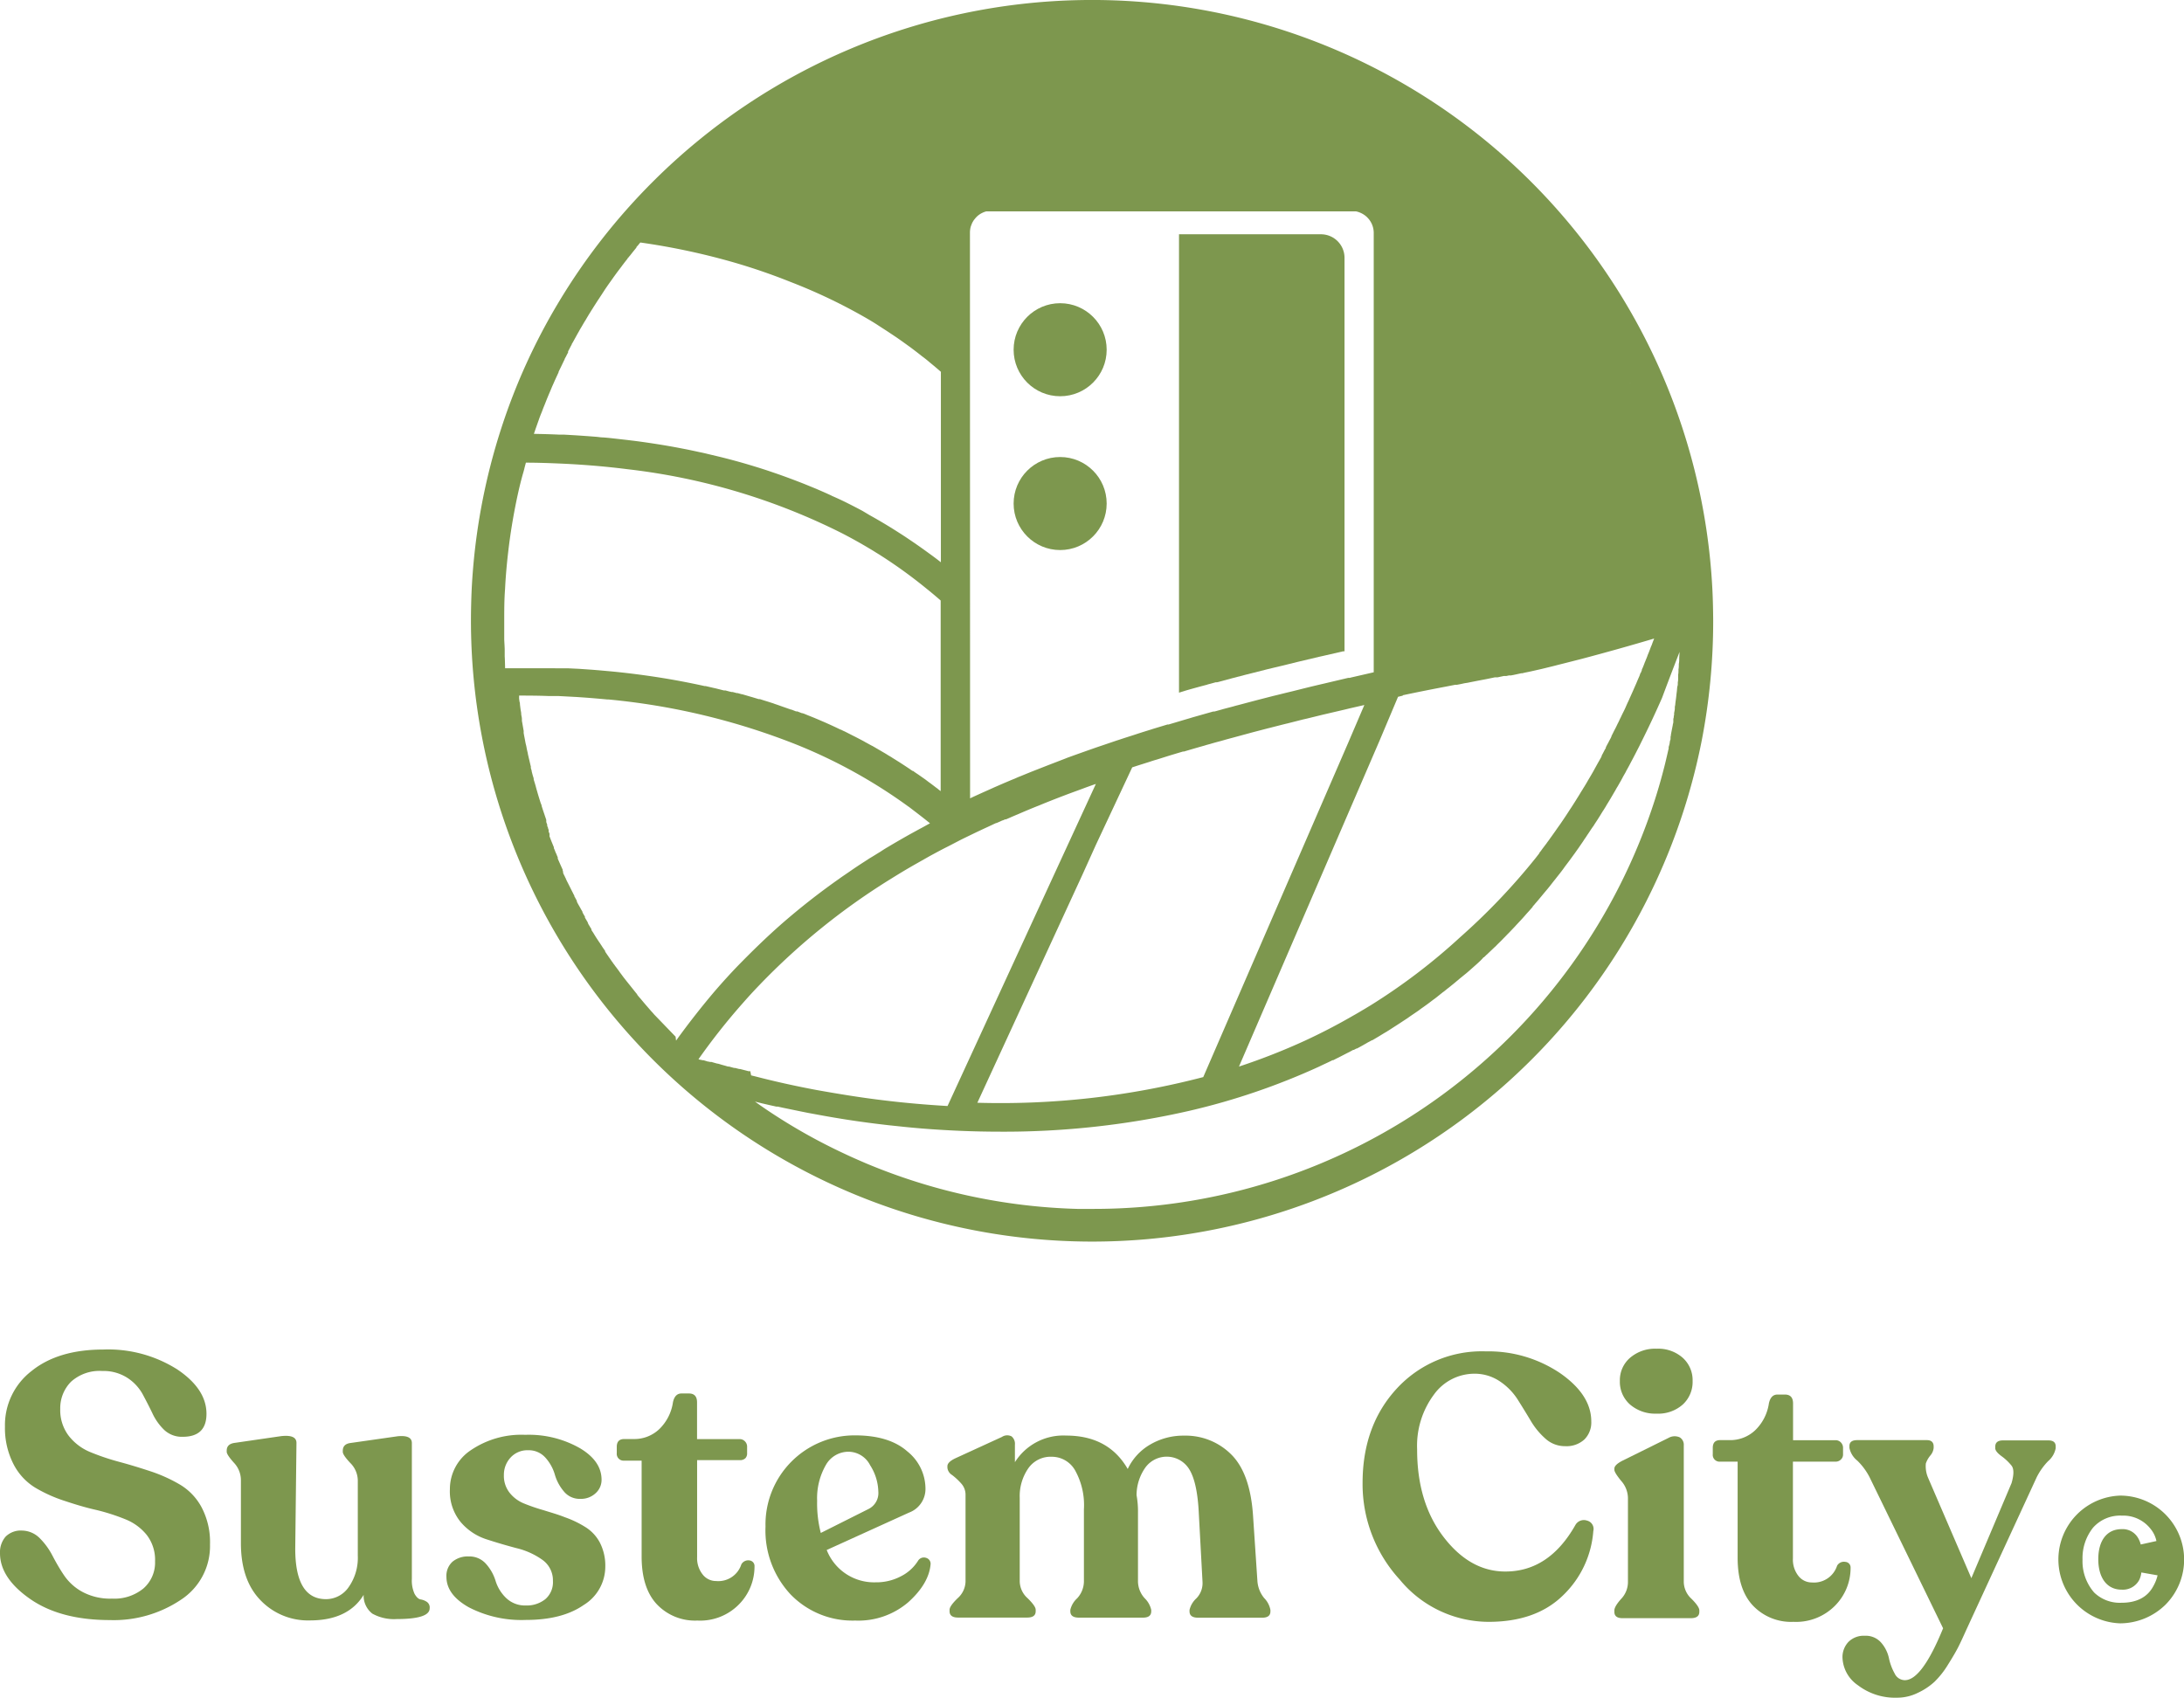 <svg xmlns="http://www.w3.org/2000/svg" viewBox="0 0 321.56 250"><defs><style>.cls-1{fill:none;}.cls-2{fill:#7d974e;}</style></defs><g id="Camada_2" data-name="Camada 2"><g id="Camada_2-2" data-name="Camada 2"><path class="cls-1" d="M144.57,116.9l1.5-.67.26-.12,1.38-.6c.55-.23,1.09-.47,1.65-.69l.54-.24.43-.17,1.37-.56.76-.3,1.66-.65.67-.26,2-.77.35-.14c1.4-.51,2.82-1,4.24-1.51l.86-.29,2.18-.74.32-.1c.82-.28,1.64-.55,2.46-.8s1.5-.48,2.24-.71l.24-.08,2.18-.66.17,0,2.55-.76.52-.15.49-.15,3-.85.18,0,.34-.09.79-.22.2-.06,1.49-.39c.22-.07.46-.13.7-.19l2-.53.95-.25,2.14-.55.87-.21,1-.25,1-.24,1.64-.41h0c1-.26,2.06-.51,3.09-.74l.63-.15,2.88-.68.19,0a1.14,1.14,0,0,0,.25-.06l3.31-.76V34.25a3.21,3.21,0,0,0-.87-2.2l-.19-.19a3.38,3.38,0,0,0-1.53-.78h0l-.23,0-.07,0H145.72l-.25,0-.09,0-.18,0a3.31,3.31,0,0,0-1.21.62,3.42,3.42,0,0,0-.42.43l-.17.21a4,4,0,0,0-.28.48c-.07.17-.14.35-.2.53a3.41,3.41,0,0,0-.11.85v83.46l.55-.26Zm29-82.4h20.86a3.47,3.47,0,0,1,3.5,3.44V95.82l-.2,0-2.91.67-.63.14-3.12.74h0l-1.66.41-1,.24-1,.24-.87.21-2.17.55-1,.25-2,.52-.7.19-1.51.4-.19,0-.8.22-.35.09-.17.06q-1.53.41-3.06.84l-.51.14-.52.16Zm-17.5,10.15a6.85,6.85,0,1,1-6.85,6.85A6.85,6.85,0,0,1,156.09,44.65Zm0,22.65a6.85,6.85,0,1,1-6.85,6.85A6.85,6.85,0,0,1,156.09,67.3Z"/><path class="cls-1" d="M79.76,97.53l.8,0,1,0H82l.3,0,1,0,1.68.08,1.87.13,1,.08,2,.18c3.14.31,6.52.76,10.05,1.42,1.17.22,2.36.46,3.57.73l.15,0,1.2.28.28.06,1.19.3.14,0,.09,0,.59.16.32.07.15,0,.6.16h0a.5.5,0,0,0,.13,0l.61.17.06,0,.25.07.91.27.36.1.92.28.13,0,.05,0h0l.62.2h0l.68.21,0,0,.46.15c.15,0,.3.1.46.16l.39.13.39.14,1.57.55a.11.11,0,0,0,.07,0h0l.69.27.06,0,.05,0h0l.07,0h0l.7.27.09,0s0,0,0,0l.23.08.53.22.23.09.77.31a0,0,0,0,0,0,0h0l.21.09.17.07,1.14.49.76.34.76.35.77.37.05,0,.16.08.22.11c.15.06.3.14.44.21l1,.51c.37.18.74.38,1.11.57l0,0,.21.11.28.15.2.12a.05.05,0,0,1,0,0c.24.12.47.24.7.38s.23.13.35.18l.79.46a1.19,1.19,0,0,0,.15.09l.16.09.75.44.2.12.25.16.48.28.08.06.66.41.17.11c.22.13.44.28.66.42l.43.28.68.45a1.88,1.88,0,0,0,.23.16l.19.13,0,0,.07,0a.61.61,0,0,1,.14.1l.27.19.39.26v0l.74.52s0,0,0,0l.3.21.47.36.32.23.16.12,0,0,.64.49a2.51,2.51,0,0,1,.32.25l.33.25V88.38c-.64-.56-1.28-1.1-1.93-1.62a71.66,71.66,0,0,0-6.88-5l-.12-.08-.7-.43-.22-.14c-1.54-.94-3.08-1.81-4.65-2.62A94.2,94.2,0,0,0,92.32,69.1c-3.65-.46-7-.71-10-.84-1.79-.08-3.45-.12-5-.13h0l-.18.67c-.05.23-.11.45-.17.67-.35,1.35-.66,2.7-1,4.06-.53,2.56-1,5.15-1.26,7.78-.21,1.8-.37,3.62-.46,5.45-.09,1.56-.12,3.12-.12,4.69V92.8l0,1.28v0c0,.5,0,1,.07,1.5s0,.7,0,1,0,.56,0,.84h.43C76.26,97.49,77.92,97.49,79.76,97.53Z"/><path class="cls-1" d="M83,64l1.17,0c1.19.07,2.42.16,3.7.26.33,0,.66.07,1,.09l.78.07.89.1,1.77.2.73.09c1,.12,2,.27,3.1.43,1.38.21,2.79.45,4.22.73.85.16,1.7.34,2.56.53.4.08.81.17,1.21.27l1.64.39q3.63.89,7.35,2.11l1.17.4c1.38.48,2.77,1,4.16,1.55l1.71.7.3.13c.6.26,1.22.53,1.82.81a.91.91,0,0,1,.17.09c.65.3,1.31.6,2,.92l0,0h0c.84.42,1.68.85,2.52,1.3l1.11.61c1.39.77,2.75,1.58,4.11,2.45.47.3.94.6,1.4.91,1,.67,2,1.36,3,2.09.65.49,1.31,1,2,1.5V54.73c-.55-.48-1.11-.95-1.66-1.4-.37-.32-.75-.62-1.13-.9-.56-.45-1.13-.88-1.7-1.31l-1.14-.82c-.38-.27-.76-.54-1.15-.8l-1.16-.77L129.43,48c-.54-.34-1.07-.66-1.61-1a80.05,80.05,0,0,0-11.22-5.49,89.09,89.09,0,0,0-8.79-3,101.07,101.07,0,0,0-13.33-2.81h0c-.09.11-.19.22-.28.34l-.3.34a.12.12,0,0,1,0,.07l-.51.63a1.71,1.71,0,0,0-.11.14l-.12.15-.22.28a2.11,2.11,0,0,0-.19.23c0,.07-.11.13-.16.21l-.31.39-.24.31a1.24,1.24,0,0,1-.14.18l-.13.18-.14.19c-.29.38-.58.76-.86,1.15l-.19.26c-.29.42-.59.83-.88,1.24l-.39.57-.65,1c-.14.21-.27.42-.42.63l-.18.28-.39.61c-.07.11-.13.22-.2.32s-.2.3-.29.46c-.28.44-.55.9-.82,1.36a.67.67,0,0,0-.09.14c-.15.24-.28.48-.43.73s-.19.34-.3.51-.19.34-.29.51l-.71,1.29c0,.09-.09.17-.14.26a.91.91,0,0,1-.07.14.54.54,0,0,1-.07.13l-.27.53a.83.83,0,0,0-.07.13l-.08.15,0,.08a.3.3,0,0,1,0,.08c-.09.17-.19.35-.27.52a2.39,2.39,0,0,1-.12.22c0,.07-.07.14-.1.22l-.48,1-.13.27c-.1.21-.21.42-.3.63h0s0,0,0,.06l-.46,1c-.13.28-.25.57-.38.85l-.12.27c-.12.29-.25.58-.36.86s-.21.5-.32.76c-.17.41-.34.83-.5,1.25s-.26.67-.39,1-.26.67-.38,1l-.39,1.1c-.11.31-.21.62-.32.94,1.14,0,2.36,0,3.65.11Z"/><path class="cls-1" d="M240,56.35h0c.06.12.12.25.17.37Z"/><path class="cls-1" d="M200.87,103.74l-2.14.49-.74.18-3.3.77-2.24.55-.62.14-2.24.57c-.72.17-1.44.36-2.16.54l-.38.1-.41.1-1.57.41-.58.15-.29.08-2.84.77-.27.07-.25.07q-.65.17-1.29.36c-.47.12-.93.25-1.4.39l-.45.12-.39.12c-1,.28-2,.57-3,.87h0l-.15,0-1.54.46-.62.19-1.68.53c-.36.1-.71.21-1.06.33l-1.68.53-.89.29-5.29,11.48-2,4.43-15.45,33.54a118,118,0,0,0,33.26-3.78l21.37-49.54.17-.4Z"/><path class="cls-1" d="M108.62,141.63c2-2.11,4.12-4.12,6.32-6.06a103.21,103.21,0,0,1,8.53-6.7c.52-.38,1-.74,1.59-1.1s1.39-1,2.11-1.41l.8-.52c.55-.34,1.09-.69,1.64-1,.35-.21.69-.43,1-.63,1-.63,2.11-1.24,3.19-1.85l1.53-.84c.51-.28,1-.57,1.55-.84-1-.84-2-1.64-3.09-2.41l-.11-.07a76.47,76.47,0,0,0-16.41-9.09,100.57,100.57,0,0,0-27.76-6.67l-.19,0c-1.13-.11-2.22-.2-3.29-.28L84.91,102l-2.64-.14h-.35l-1.06,0c-1.78-.06-3.41-.07-4.87-.07H74.76c0,.15,0,.3,0,.45l.06.45c0,.18,0,.36.08.54s0,.46.09.68,0,.38.08.57a.25.25,0,0,1,0,.08c0,.22.07.44.1.66a1.93,1.93,0,0,1,0,.27c.09.5.17,1,.26,1.48a1.72,1.72,0,0,1,0,.24s0,0,0,.07c0,.25.09.51.14.76s.11.59.17.88.07.32.11.48.11.56.18.83a3.58,3.58,0,0,0,.09.45c0,.18.08.37.13.56s.15.67.24,1a1.33,1.33,0,0,0,0,.19c0,.19.09.37.13.55l.15.57c0,.18.1.37.14.55a.21.21,0,0,1,0,.06q.15.54.3,1c.06.23.12.46.19.68.16.58.34,1.15.52,1.72,0,.16.11.33.16.5l.23.71c.06.16.11.33.17.49l.07.22.11.32.1.3s0,0,0,.08a1,1,0,0,0,0,.14l0,.1a.58.58,0,0,1,.05.14l.09.23s0,0,0,0,0,0,0,.05a.14.14,0,0,0,0,.06l0,.1c0,.11.08.21.12.32a.92.92,0,0,0,.09.23.93.93,0,0,1,0,.13,0,0,0,0,0,0,0,0,0,0,0,0,0,0,.41.41,0,0,0,0,.08.19.19,0,0,1,0,.07c0,.11.08.23.13.33s0,.09,0,.13l0,.1s0,.09,0,.14a2.92,2.92,0,0,1,.13.34c.07.16.13.33.2.5s.2.5.31.75a.12.12,0,0,0,0,.07l0,.07.15.34a3.07,3.07,0,0,0,.17.42c0,.07.06.14.09.22l.16.37a.06.06,0,0,0,0,0l0,.11,0,.08c.24.55.48,1.09.73,1.64a.24.24,0,0,1,0,.07s0,0,0,0l0,0,0,.07a.27.27,0,0,0,.06.12.5.5,0,0,0,0,.13s0,.05,0,.08a.52.52,0,0,0,.06.13l.06.14.1.19.1.22s0,0,0,0h0c0,.05.06.11.08.17l.08.18c.09.2.2.39.29.58l.59,1.17a.83.83,0,0,0,.07.13,2.78,2.78,0,0,0,.22.42l0,.09a.08.08,0,0,1,0,0,.64.64,0,0,0,.08.14l.09.17a1.62,1.62,0,0,0,.1.18,1,1,0,0,0,.1.18l0,.07,0,.05.07.15c.16.31.34.6.5.9a2.1,2.1,0,0,0,.14.24l.07.12a.39.39,0,0,0,.06.11l0,.1.11.19c.08.13.15.28.24.4l0,.09,0,.05a.6.6,0,0,0,.06.11s0,0,0,0,.18.3.26.45a1.1,1.1,0,0,1,.09.14l0,0,0,.05.06.09,0,.07.12.2a3.37,3.37,0,0,1,.19.32,1.22,1.22,0,0,1,.12.19l.06.1,0,.08h0s0,0,0,0l0,0s0,0,0,.05a1,1,0,0,1,.11.17l.06.08,0,0a.24.24,0,0,0,.06.09l.23.38.18.29c.11.18.23.35.34.52l.15.23a.05.05,0,0,1,0,0s.06.08.09.13l.26.39c.17.28.36.54.54.8l0,.1,0,0,.06.09c.13.18.25.38.39.56l.06.1.24.34.24.35h0s0,0,0,0l.08.1.16.24.07.08.22.31.08.1.46.62c.08.12.17.25.26.36l.36.49.47.6.09.11,1.27,1.59.2.24,0,.05.1.13c.12.15.25.3.38.44l.51.61.29.34.13.15.13.15c.22.25.43.48.64.73s.2.23.3.34l.06.07.12.12,3,3.11,0,0q2.72-3.81,5.74-7.33C106.33,144.08,107.45,142.84,108.62,141.63Z"/><path class="cls-1" d="M192.1,153.26q3.65-1.69,7.1-3.69c.47-.26.93-.53,1.39-.81l.29-.17.94-.57A88.39,88.39,0,0,0,215,138a94.43,94.43,0,0,0,10.83-11.77.71.71,0,0,1,.07-.09l.48-.62,0-.05a.76.76,0,0,1,.08-.11,1.56,1.56,0,0,0,.16-.2l.2-.28.6-.79c.11-.17.23-.32.35-.48s.21-.31.32-.45l.67-.94.28-.41a2.07,2.07,0,0,0,.17-.24c.16-.21.31-.43.45-.64,0,0,0,0,0,0q.63-.92,1.23-1.86l.28-.42c.26-.41.53-.82.78-1.24l0,0h0l.14-.22.27-.44c.13-.22.27-.44.41-.66a2.53,2.53,0,0,1,.13-.22l.14-.22.21-.35c.09-.15.18-.3.26-.45L234,114c.15-.26.3-.51.44-.77,0,0,0,0,0,0,.19-.32.37-.64.55-1l.51-.9.05-.11h0a.54.54,0,0,1,.05-.11.43.43,0,0,0,0-.07l.14-.25.3-.58a2.12,2.12,0,0,0,.12-.2,0,0,0,0,1,0,0l0,0a.37.37,0,0,0,.05-.11.26.26,0,0,0,0-.09,2.48,2.48,0,0,0,.17-.32l.11-.2s0,0,0,0l.06-.1c.11-.23.23-.45.35-.67s.08-.18.13-.27l0-.06.12-.24c.13-.25.26-.49.38-.75s.27-.53.39-.79.27-.53.39-.81a2.1,2.1,0,0,0,.15-.3l.11-.23c.17-.35.34-.72.52-1.07s.26-.6.4-.89l.1-.21.12-.28.45-1,.27-.62c.08-.17.15-.34.23-.52l.06-.14c.14-.34.28-.66.43-1,.07-.16.13-.33.2-.49s.05-.11.07-.17.05-.13.08-.19l0-.07c0-.09.07-.18.12-.27.12-.28.23-.57.34-.87h0c0-.06.05-.12.08-.19.09-.23.18-.46.27-.67s.13-.34.2-.51.11-.29.17-.43l.16-.44a3.25,3.25,0,0,0,.18-.43c.09-.26.2-.53.3-.79-3.36,1-6.91,2-10.69,3l-2.71.69h0v0h0l-.8.2-.34.09-.44.11-1.59.39-1.55.35h0c-.32.08-.64.14-1,.21l-.29.07-.14,0c-.18,0-.37.07-.55.12l-.09,0-.51.11-.38.07h0l-.14,0-.14,0h0l-.43.09-.15,0-.21,0-.66.14-.23.05-.2,0-.12,0h-.08l-.91.19-.39.08-1.21.23-1.22.24-.28.06c-.23,0-.46.09-.69.12s-.59.12-.89.18l-.26,0-1.38.27c-2.06.39-4.18.81-6.34,1.27v.06l-.7.17-2.8,6.48-20.7,48A93.71,93.71,0,0,0,192.1,153.26Z"/><path class="cls-1" d="M111.16,157.9c2.61.66,5.64,1.35,9,2,3.13.59,6.55,1.13,10.21,1.56,2.81.34,5.85.61,9.09.8l15.36-33.37,6.48-14.06c-.67.23-1.34.47-2,.72l-1.45.53-.7.26-1.13.43c-1,.4-2.05.81-3.08,1.23l-.31.12c-.95.38-1.9.78-2.84,1.19l-.2.08-.56.24-.23.1-.41.18-.19.08-.14.06-.06,0-.06,0-.35.15-.05,0-.32.15-.32.14-.23.1-.06,0-.14.06-.1.05-.16.07h0l-.14.07h0l-.71.33-.48.22-1.15.54-1.94.94v0h0c-.83.41-1.66.83-2.47,1.27s-1.62.85-2.42,1.28l-2.1,1.19c-1.22.69-2.4,1.4-3.57,2.13a98.94,98.94,0,0,0-19.49,15.73c-.86.89-1.7,1.81-2.51,2.74l-.1.11a94.63,94.63,0,0,0-6.34,8.05l.24.08.11,0,.18.06h.07l.12,0a1.52,1.52,0,0,0,.2.06h0l.48.15.11,0,.16.05s.05,0,.06,0l.12,0,0,0h.06l.23.07.64.18.1,0a1.17,1.17,0,0,0,.2.06l.32.1.58.16.37.11.07,0,.08,0,.73.2.15,0,.31.08.31.08.07,0,.06,0,.42.11.43.11.38.1.06,0,.21,0h0l.05,0,.41.1Z"/><path class="cls-1" d="M241.54,109.09l-.2.41c-.43.84-.85,1.67-1.29,2.48-.21.42-.44.83-.67,1.24-.06.14-.14.27-.21.4s-.22.38-.32.57l-.11.21h0v0c-.15.28-.31.55-.47.83l-.14.25c-.13.2-.25.41-.36.62l-.12.2-.62,1.06a1.19,1.19,0,0,0-.09.15l-.27.44c-.09.15-.19.3-.27.46l-.4.64-.1.14a1,1,0,0,1-.1.17l-.3.49-.39.62c-.16.24-.32.48-.47.72a2.75,2.75,0,0,1-.19.28v0c-.23.33-.45.67-.67,1,0,.09-.11.16-.17.25s-.28.42-.42.62l-.08.13c-.23.33-.46.65-.68,1l-.17.24c-.08.11-.15.22-.23.32l-.23.33-.09.12-.67.92s0,0,0,0l-.71.94c-.46.62-.94,1.24-1.42,1.86-.24.29-.48.61-.72.91l-.36.45-.38.45-.21.25-.38.46-.06.07c-.29.36-.59.71-.89,1.05l-.06.08-.11.12-.14.16s0,0,0,.05l-.36.41c-.18.21-.36.4-.54.6l0,0-.28.32-.08.09c-.2.23-.4.45-.61.67l-.58.62-.17.19,0,0-.62.65-.17.18-.16.16-.16.16-.41.43c-.08.07-.16.16-.23.23l0,0c-.2.21-.4.41-.61.61l-.15.15q-.2.18-.39.39c-.1.08-.18.17-.27.25h0l-.82.78-.09.09a1.22,1.22,0,0,0-.17.15l-.3.29-.06,0c-.34.33-.7.65-1,1-.5.44-1,.89-1.5,1.32-.32.28-.64.55-1,.81-.14.13-.3.26-.45.38l-.12.1-.14.12-.33.27-.57.46-.2.15-.49.4-.21.15-1,.8c-.14.1-.27.21-.41.3l-.55.42-.42.31c-.27.19-.52.38-.79.56l-.4.3-.41.28-.81.55-.42.3-.43.28-.82.54-.42.27-.59.38s0,0,0,0l-.4.26-.16.1h0a1.2,1.2,0,0,0-.17.11c-.4.23-.79.47-1.18.71l-.86.51-.12.07-.06,0c-.18.1-.35.2-.54.29h0l-.18.1-.11.07-.29.16-.24.14-.4.22c-.15.08-.3.17-.45.24l-.07,0-.4.21-.09,0-.55.3-.34.17-1.28.66-.29.14-.47.24-.11,0h0l-.25.13-.42.2-.19.09-.54.25-.46.22-.14.07a100,100,0,0,1-19,6.48A122.52,122.52,0,0,1,147,166.73c-4.09,0-8-.18-11.58-.47-1.08-.09-2.14-.19-3.17-.3l-1.71-.18-.77-.09-1-.12c-3.18-.4-6.16-.87-8.93-1.39l-1.14-.21-1-.2-2.81-.58-.45-.1-.22-.05-.22,0-.27-.06a2.61,2.61,0,0,0-.27-.06l-.53-.12-1-.23-1.08-.27c1.27.92,2.57,1.78,3.9,2.62a83.71,83.71,0,0,0,9.35,5.09c1,.48,2,.94,3.07,1.37a86.36,86.36,0,0,0,31.13,6.72c.82,0,1.66,0,2.49,0a86.73,86.73,0,0,0,82.59-60.36c.51-1.59,1-3.19,1.37-4.8q.19-.75.36-1.5c.09-.38.17-.75.26-1.12a.93.93,0,0,0,0-.22c.07-.25.12-.52.17-.78a1.6,1.6,0,0,0,.05-.21c0-.1,0-.2.06-.3a1.84,1.84,0,0,0,0-.25c0-.08,0-.17.05-.25.09-.51.19-1,.29-1.51v-.09c0-.13.05-.25.07-.39a.51.51,0,0,0,0-.17,1.7,1.7,0,0,0,0-.22h0c0-.15,0-.28.07-.42v0c0-.1,0-.21.05-.31a.36.36,0,0,1,0-.11c0-.22.07-.44.1-.67a1.46,1.46,0,0,0,0-.22c0-.15,0-.3.07-.44,0-.29.07-.58.11-.86s.08-.63.11-.94.07-.56.1-.84,0-.27.05-.41a.31.31,0,0,1,0-.09.22.22,0,0,0,0-.08c0-.17,0-.34.05-.5s0-.18,0-.27a1.64,1.64,0,0,0,0-.23.5.5,0,0,0,0-.12c0-.2,0-.41.05-.61,0,0,0-.11,0-.17,0-.24,0-.48.05-.72v-.07c0-.28,0-.57.06-.85s0-.6,0-.9q-1.26,3.28-2.64,6.45Q243.17,105.86,241.54,109.09Z"/><path class="cls-1" d="M315,232.65a2.73,2.73,0,0,1-2.59,1.41c-2.12,0-3.43-1.71-3.43-4.48s1.28-4.43,3.44-4.43a2.61,2.61,0,0,1,2.43,1.32,3.51,3.51,0,0,1,.38.94l2.31-.51a4.09,4.09,0,0,0-.82-1.74,5.11,5.11,0,0,0-4.26-2,5.32,5.32,0,0,0-4.24,1.76,7.16,7.16,0,0,0-1.56,4.69,7,7,0,0,0,1.71,4.87,5.42,5.42,0,0,0,4,1.51c2.22,0,3.81-.8,4.67-2.37a6,6,0,0,0,.63-1.7l-2.39-.42A3.3,3.3,0,0,1,315,232.65Z"/><path class="cls-1" d="M129.32,219.63a7.5,7.5,0,0,0-1.2-3.86,3.61,3.61,0,0,0-3.16-2,3.82,3.82,0,0,0-3.39,2,9.79,9.79,0,0,0-1.26,5.22,17.38,17.38,0,0,0,.54,4.69l7.05-3.54A2.62,2.62,0,0,0,129.32,219.63Z"/><path class="cls-2" d="M312.17,220.24a9.41,9.41,0,0,0,0,18.81,9.59,9.59,0,0,0,6.66-2.74,9.42,9.42,0,0,0-6.64-16.07ZM317,233.65c-.86,1.57-2.45,2.38-4.67,2.37a5.42,5.42,0,0,1-4-1.51,7,7,0,0,1-1.71-4.87,7.16,7.16,0,0,1,1.56-4.69,5.32,5.32,0,0,1,4.24-1.76,5.11,5.11,0,0,1,4.26,2,4.09,4.09,0,0,1,.82,1.74l-2.31.51a3.51,3.51,0,0,0-.38-.94,2.61,2.61,0,0,0-2.43-1.32c-2.16,0-3.44,1.65-3.44,4.43s1.31,4.48,3.43,4.48a2.73,2.73,0,0,0,2.59-1.41,3.3,3.3,0,0,0,.32-1.12l2.39.42A6,6,0,0,1,317,233.65Z"/><path class="cls-2" d="M26.53,218.64a22.37,22.37,0,0,0-4.28-1.95c-1.57-.52-3.13-1-4.7-1.42a34.71,34.71,0,0,1-4.29-1.45,7.75,7.75,0,0,1-3.16-2.41,6.24,6.24,0,0,1-1.23-3.94,5.52,5.52,0,0,1,1.59-4,6.25,6.25,0,0,1,4.59-1.58,6.49,6.49,0,0,1,3.69,1A6.78,6.78,0,0,1,21,205.3c.51.95,1,1.9,1.45,2.84a8.19,8.19,0,0,0,1.74,2.44,3.79,3.79,0,0,0,2.71,1c2.33,0,3.5-1.12,3.5-3.38,0-2.41-1.39-4.58-4.28-6.53a19,19,0,0,0-10.9-2.94q-6.66,0-10.57,3.16a10.05,10.05,0,0,0-3.92,8.19A11.6,11.6,0,0,0,2,215.63a8.71,8.71,0,0,0,3.2,3.45A21.16,21.16,0,0,0,9.46,221c1.56.52,3.13,1,4.7,1.35a29.9,29.9,0,0,1,4.28,1.37,7.7,7.7,0,0,1,3.17,2.32,6,6,0,0,1,1.22,3.88,5.06,5.06,0,0,1-1.72,4,6.74,6.74,0,0,1-4.62,1.49,8.64,8.64,0,0,1-4.37-1,7.71,7.71,0,0,1-2.73-2.49C8.77,231,8.2,230,7.68,229a10.36,10.36,0,0,0-1.86-2.52,3.75,3.75,0,0,0-2.54-1.09,3.17,3.17,0,0,0-2.46.9A3.5,3.5,0,0,0,0,228.72q0,3.66,4.45,6.75t11.71,3.1a17.77,17.77,0,0,0,10.49-3,9.43,9.43,0,0,0,4.27-8.13A11,11,0,0,0,29.7,222,8.61,8.61,0,0,0,26.53,218.64Z"/><path class="cls-2" d="M62.85,235.89a2.32,2.32,0,0,0-.91-.36c-.32-.05-.62-.33-.9-.82a4.73,4.73,0,0,1-.4-2.21l0-20c0-.8-.69-1.13-2.08-1l-7,1c-.73.11-1.09.49-1.09,1.14v.17c0,.29.36.83,1.09,1.61A3.7,3.7,0,0,1,52.68,218l0,11.09a7.49,7.49,0,0,1-1.34,4.62A4.05,4.05,0,0,1,48,235.49q-4.53,0-4.53-7.44l.18-15.57c0-.83-.74-1.16-2.24-1l-6.88,1c-.77.11-1.15.49-1.15,1.14v.17c0,.29.36.83,1.06,1.61A3.74,3.74,0,0,1,35.47,218v9.24c0,3.6.95,6.4,2.86,8.38a9.67,9.67,0,0,0,7.29,3q5.63,0,7.92-3.76a3.33,3.33,0,0,0,1.28,2.76,6.54,6.54,0,0,0,3.58.8q4.86,0,4.86-1.58A1,1,0,0,0,62.85,235.89Z"/><path class="cls-2" d="M86.1,224.82a14.88,14.88,0,0,0-2.92-1.39C82.11,223,81,222.7,80,222.38a27.12,27.12,0,0,1-2.9-1A5.16,5.16,0,0,1,75,219.78a4,4,0,0,1-.81-2.56,3.72,3.72,0,0,1,1-2.6,3.35,3.35,0,0,1,2.57-1.06,3.28,3.28,0,0,1,2.57,1.12,6.38,6.38,0,0,1,1.36,2.46,6.67,6.67,0,0,0,1.31,2.46,3,3,0,0,0,2.46,1.12,3.14,3.14,0,0,0,2.21-.81,2.63,2.63,0,0,0,.9-2c0-1.79-1-3.33-3.13-4.62a15.19,15.19,0,0,0-8.11-2,13.21,13.21,0,0,0-8,2.26,6.87,6.87,0,0,0-3.09,5.76,7.12,7.12,0,0,0,1.55,4.78,8.32,8.32,0,0,0,3.79,2.57c1.5.49,3,.93,4.48,1.32a11,11,0,0,1,3.8,1.72,3.7,3.7,0,0,1,1.55,3.12,3.28,3.28,0,0,1-1.12,2.67,4.36,4.36,0,0,1-2.87.93,4,4,0,0,1-2.92-1.12,5.87,5.87,0,0,1-1.53-2.49,6.69,6.69,0,0,0-1.39-2.49,3.24,3.24,0,0,0-2.57-1.12,3.53,3.53,0,0,0-2.37.76,2.79,2.79,0,0,0-.91,2.24q0,2.63,3.28,4.48a16.86,16.86,0,0,0,8.41,1.87q5.36,0,8.52-2.2a6.63,6.63,0,0,0,3.18-5.6,7.43,7.43,0,0,0-.82-3.63A6,6,0,0,0,86.1,224.82Z"/><path class="cls-2" d="M110.38,229.79a1.16,1.16,0,0,0-1.23.58,3.56,3.56,0,0,1-3.72,2.45,2.48,2.48,0,0,1-2-1,3.84,3.84,0,0,1-.79-2.54l0-14.26H109a1.07,1.07,0,0,0,.76-.3A1,1,0,0,0,110,214v-.93a1.1,1.1,0,0,0-.32-.82,1.06,1.06,0,0,0-.77-.33h-6.28l0-5.41c0-.87-.4-1.31-1.2-1.31h-1.09c-.66,0-1.08.44-1.26,1.31a6.87,6.87,0,0,1-2,3.93,5.33,5.33,0,0,1-3.8,1.47H91.91c-.73,0-1.1.38-1.1,1.15V214a1,1,0,0,0,1.09,1.09h2.57V229.2c0,3.06.73,5.4,2.2,7a7.73,7.73,0,0,0,6,2.44,8,8,0,0,0,6.14-2.39,7.91,7.91,0,0,0,2.28-5.57A.83.83,0,0,0,110.38,229.79Z"/><path class="cls-2" d="M136.36,229.41a1,1,0,0,0-1.2.44,6.32,6.32,0,0,1-2.49,2.26,7.76,7.76,0,0,1-3.75.9,7.49,7.49,0,0,1-7.2-4.76l12.13-5.51a3.71,3.71,0,0,0,2.41-3.6,7.05,7.05,0,0,0-2.67-5.41c-1.78-1.57-4.33-2.35-7.65-2.36a13.12,13.12,0,0,0-13.23,13.43,13.79,13.79,0,0,0,3.7,10,12.67,12.67,0,0,0,9.5,3.84,11.27,11.27,0,0,0,7.82-2.7c2-1.8,3.1-3.65,3.28-5.54A.9.9,0,0,0,136.36,229.41ZM120.31,221a9.79,9.79,0,0,1,1.26-5.22,3.82,3.82,0,0,1,3.39-2,3.61,3.61,0,0,1,3.16,2,7.5,7.5,0,0,1,1.2,3.86,2.62,2.62,0,0,1-1.42,2.56l-7.05,3.54A17.38,17.38,0,0,1,120.31,221Z"/><path class="cls-2" d="M185.14,232.91l-.65-9.73q-.42-6.23-3.21-9a9.49,9.49,0,0,0-6.93-2.77,9.64,9.64,0,0,0-5,1.31,8.17,8.17,0,0,0-3.31,3.6q-2.83-4.92-9.07-4.92a8.41,8.41,0,0,0-7.54,3.92v-2.57a1.42,1.42,0,0,0-.49-1.23,1.4,1.4,0,0,0-1.42.08l-6.89,3.16c-.76.37-1.14.75-1.14,1.15v.22a1.41,1.41,0,0,0,.68,1.07,9.41,9.41,0,0,1,1.33,1.23,2.46,2.46,0,0,1,.66,1.75l0,12.72a3.4,3.4,0,0,1-1.17,2.46c-.79.77-1.18,1.33-1.18,1.69v.22q0,.93,1.26.93h10.16c.84,0,1.25-.3,1.26-.92v-.22c0-.37-.4-.93-1.18-1.7a3.4,3.4,0,0,1-1.17-2.46V220.58a7.19,7.19,0,0,1,1.27-4.37,4,4,0,0,1,3.44-1.69,3.94,3.94,0,0,1,3.44,2,10.5,10.5,0,0,1,1.3,5.74v10.65a3.72,3.72,0,0,1-1,2.46,3.32,3.32,0,0,0-1,1.69v.22q0,.93,1.26.93h9.45q1.2,0,1.2-.93v-.21a3.41,3.41,0,0,0-.95-1.7,3.75,3.75,0,0,1-1-2.46v-10.1a13.39,13.39,0,0,0-.21-2.63,7.09,7.09,0,0,1,1.31-4.09,3.89,3.89,0,0,1,6.5.36q1.15,1.94,1.36,6.47l.54,10a3.21,3.21,0,0,1-.91,2.46,3.33,3.33,0,0,0-1,1.69v.22q0,.93,1.26.93h9.45q1.2,0,1.2-.93v-.21a3.39,3.39,0,0,0-.92-1.75A4.46,4.46,0,0,1,185.14,232.91Z"/><path class="cls-2" d="M233.66,223.92a1.43,1.43,0,0,0-1.69.62q-3.89,6.89-10.34,6.88-5.19,0-9.09-5.09t-3.89-12.9a12.62,12.62,0,0,1,2.47-8.06,7.36,7.36,0,0,1,5.9-3.08,6.63,6.63,0,0,1,3.77,1.1,9.14,9.14,0,0,1,2.65,2.68c.67,1.06,1.31,2.1,1.93,3.14a10.85,10.85,0,0,0,2.19,2.66,4.25,4.25,0,0,0,2.89,1.09,3.87,3.87,0,0,0,2.84-1,3.52,3.52,0,0,0,1-2.64c0-2.63-1.54-5-4.63-7.14A18.9,18.9,0,0,0,218.77,199a17,17,0,0,0-13.09,5.45q-5.06,5.46-5.06,13.93a20.78,20.78,0,0,0,5.47,14.23,17,17,0,0,0,13.08,6.22c4.62,0,8.27-1.28,10.93-3.87a14.61,14.61,0,0,0,4.49-9.5A1.26,1.26,0,0,0,233.66,223.92Z"/><path class="cls-2" d="M240,206.83a5.65,5.65,0,0,0,3.9,1.34,5.43,5.43,0,0,0,3.86-1.34,4.51,4.51,0,0,0,1.45-3.46,4.43,4.43,0,0,0-1.45-3.42,5.44,5.44,0,0,0-3.85-1.34,5.64,5.64,0,0,0-3.9,1.33,4.34,4.34,0,0,0-1.51,3.41A4.45,4.45,0,0,0,240,206.83Z"/><path class="cls-2" d="M247.91,233l0-20.16a1.27,1.27,0,0,0-.6-1.18,1.81,1.81,0,0,0-1.64.08l-6.83,3.38c-.76.4-1.15.78-1.15,1.15v.16c0,.29.35.84,1,1.64a3.87,3.87,0,0,1,1,2.57V233a3.6,3.6,0,0,1-1,2.45c-.69.77-1,1.33-1,1.7v.21q0,.93,1.2.93l10.05,0q1.26,0,1.26-.93v-.22c0-.36-.38-.93-1.15-1.7A3.44,3.44,0,0,1,247.91,233Z"/><path class="cls-2" d="M271.7,230a1.15,1.15,0,0,0-1.22.57,3.57,3.57,0,0,1-3.72,2.46,2.49,2.49,0,0,1-2-1,3.86,3.86,0,0,1-.78-2.54V215.24h6.28a1.07,1.07,0,0,0,.77-.3,1,1,0,0,0,.33-.79v-.93a1.12,1.12,0,0,0-.33-.82,1.07,1.07,0,0,0-.76-.32H264l0-5.41c0-.87-.4-1.31-1.2-1.31h-1.1c-.65,0-1.07.43-1.26,1.31a6.86,6.86,0,0,1-2,3.93,5.34,5.34,0,0,1-3.8,1.47h-1.37c-.73,0-1.09.38-1.09,1.14v.93a1,1,0,0,0,1.09,1.1h2.57l0,14.15c0,3.06.73,5.4,2.21,7a7.74,7.74,0,0,0,6,2.44,8.07,8.07,0,0,0,6.15-2.4,7.88,7.88,0,0,0,2.27-5.57A.82.82,0,0,0,271.7,230Z"/><path class="cls-2" d="M301.58,212.11h-6.66c-.77,0-1.15.31-1.15.93v.22c0,.33.31.72.92,1.17a7.73,7.73,0,0,1,1.48,1.4c.36.47.36,1.33,0,2.57l-5.92,14-6.38-14.81a4.31,4.31,0,0,1-.32-2.08,3.71,3.71,0,0,1,.66-1.17,2,2,0,0,0,.49-1.12V213c0-.62-.35-.93-1-.93H273.45c-.77,0-1.15.29-1.15.87v.28a3.21,3.21,0,0,0,1.17,1.88,9.46,9.46,0,0,1,1.77,2.38l10.85,22.3q-3.12,7.65-5.64,7.64a1.68,1.68,0,0,1-1.5-1,8,8,0,0,1-.84-2.27,5.11,5.11,0,0,0-1.15-2.27,3,3,0,0,0-2.4-1,3.18,3.18,0,0,0-2.4.9,3.24,3.24,0,0,0-.88,2.38,5.14,5.14,0,0,0,2.26,4A9,9,0,0,0,279.3,250a6.86,6.86,0,0,0,3.06-.71,9.56,9.56,0,0,0,2.46-1.63,12.84,12.84,0,0,0,2-2.54c.68-1.08,1.18-1.94,1.51-2.59s.73-1.52,1.2-2.57l10.35-22.44a9.49,9.49,0,0,1,1.67-2.35,3.33,3.33,0,0,0,1.12-1.91V213C302.67,212.4,302.31,212.11,301.58,212.11Z"/><path class="cls-2" d="M224,98.88l-.64.14.09,0C223.67,99,223.86,98.92,224,98.88Z"/><path class="cls-2" d="M222.51,99.2a.35.35,0,0,1-.14,0l.14,0Z"/><path class="cls-2" d="M252.12,86.76a91.47,91.47,0,0,0-156-60,91.77,91.77,0,0,0-13.84,17.7,89.75,89.75,0,0,0-8.42,18.44,91.65,91.65,0,0,0-4.41,23.84c-.07,1.56-.11,3.12-.11,4.69a91.47,91.47,0,0,0,181.21,17.64,92.29,92.29,0,0,0,1.69-17.64C252.23,89.88,252.2,88.32,252.12,86.76ZM240,56.35l.16.36c-.05-.12-.11-.25-.17-.37Zm-34.16,46.26.7-.17v-.06c2.16-.46,4.28-.88,6.34-1.27l1.38-.27.26,0c.3-.06.6-.11.89-.18s.46-.08.69-.12l.28-.06,1.22-.24,1.21-.23.39-.08.91-.19h.08l.12,0,.2,0,.23-.05.66-.14.21,0,.15,0,.43-.09h0l.14,0a.35.35,0,0,0,.14,0l.38-.07.51-.11.64-.14.14,0,.29-.07c.32-.07.64-.13,1-.21h0l1.55-.35,1.59-.39.44-.11.34-.09.8-.2h0v0h0l2.71-.69c3.78-1,7.33-2,10.69-3-.1.26-.21.53-.3.79a3.25,3.25,0,0,1-.18.43l-.16.44c-.06.14-.11.29-.17.43s-.14.33-.2.51-.18.44-.27.67c0,.07-.06.13-.08.19h0c-.11.3-.22.59-.34.87-.05.09-.08.18-.12.27l0,.07c0,.06-.05.12-.08.19s0,.12-.07.17-.13.33-.2.49c-.15.34-.29.66-.43,1l-.06.14c-.08.18-.15.35-.23.52l-.27.62-.45,1-.12.28-.1.21c-.14.29-.27.59-.4.89s-.35.72-.52,1.07l-.11.23a2.1,2.1,0,0,1-.15.3q-.18.42-.39.81c-.12.26-.25.53-.39.79s-.25.5-.38.75l-.12.24,0,.06c-.05.09-.08.18-.13.27s-.24.44-.35.67l-.06.1s0,0,0,0l-.11.2a2.48,2.48,0,0,1-.17.32.26.26,0,0,1,0,.09.37.37,0,0,1-.05.11l0,0a0,0,0,0,0,0,0,2.12,2.12,0,0,1-.12.2l-.3.58-.14.25a.43.43,0,0,1,0,.07.54.54,0,0,0-.05.11h0l-.05.11-.51.9c-.18.33-.36.65-.55,1,0,0,0,0,0,0-.14.26-.29.51-.44.77l-.45.76c-.08.15-.17.3-.26.45l-.21.35-.14.22a2.53,2.53,0,0,0-.13.22c-.14.22-.28.44-.41.66l-.27.44-.14.22h0l0,0c-.25.42-.52.83-.78,1.24l-.28.42q-.6.94-1.23,1.86s0,0,0,0c-.14.21-.29.43-.45.64a2.07,2.07,0,0,1-.17.24l-.28.41-.67.94c-.11.14-.21.3-.32.45s-.24.31-.35.48l-.6.79-.2.28a1.56,1.56,0,0,1-.16.2.76.76,0,0,0-.08.11l0,.05-.48.62a.71.71,0,0,0-.07.09A94.43,94.43,0,0,1,215,138a88.39,88.39,0,0,1-13.13,10l-.94.57-.29.17c-.46.28-.92.55-1.39.81q-3.45,2-7.1,3.69a93.71,93.71,0,0,1-9.73,3.82l20.7-48Zm-28.68,56a118,118,0,0,1-33.26,3.78l15.45-33.54,2-4.43L166.7,113l.89-.29,1.68-.53c.35-.12.7-.23,1.06-.33l1.68-.53.62-.19,1.54-.46.15,0h0c1-.3,2-.59,3-.87l.39-.12.45-.12c.47-.14.93-.27,1.4-.39s.86-.25,1.29-.36l.25-.07.27-.07,2.84-.77.29-.08.58-.15,1.57-.41.41-.1.38-.1c.72-.18,1.44-.37,2.16-.54l2.24-.57.62-.14,2.24-.55,3.3-.77.74-.18,2.14-.49-2.14,5-.17.4ZM142.81,34.25a3.41,3.41,0,0,1,.11-.85c.06-.18.13-.36.2-.53a4,4,0,0,1,.28-.48l.17-.21a3.42,3.42,0,0,1,.42-.43,3.31,3.31,0,0,1,1.21-.62l.18,0,.09,0,.25,0h53.65l.07,0,.23,0h0a3.38,3.38,0,0,1,1.53.78l.19.19a3.21,3.21,0,0,1,.87,2.2V99l-3.31.76a1.14,1.14,0,0,1-.25.06l-.19,0-2.88.68-.63.15c-1,.23-2.05.48-3.09.74h0l-1.64.41-1,.24-1,.25-.87.21-2.14.55-.95.25-2,.53c-.24.06-.48.12-.7.19l-1.49.39-.2.06-.79.22-.34.09-.18,0-3,.85-.49.15-.52.15-2.55.76-.17,0-2.18.66-.24.08c-.74.23-1.49.46-2.24.71s-1.64.52-2.46.8l-.32.1-2.18.74-.86.29c-1.42.5-2.84,1-4.24,1.51l-.35.14-2,.77-.67.26-1.66.65-.76.3-1.37.56-.43.17-.54.24c-.56.22-1.1.46-1.65.69l-1.38.6-.26.12-1.5.67-1.21.55-.55.26ZM78.94,62.92l.39-1.1c.12-.35.25-.69.38-1s.25-.67.39-1,.33-.84.5-1.25c.11-.26.21-.51.32-.76s.24-.57.36-.86l.12-.27c.13-.28.25-.57.38-.85l.46-1s0,0,0-.06h0c.09-.21.2-.42.3-.63l.13-.27.48-1c0-.08.07-.15.1-.22a2.39,2.39,0,0,0,.12-.22c.08-.17.18-.35.27-.52a.3.3,0,0,0,0-.08l0-.08.08-.15a.83.83,0,0,1,.07-.13l.27-.53a.54.54,0,0,0,.07-.13.91.91,0,0,0,.07-.14c0-.09.1-.17.14-.26l.71-1.29c.1-.17.2-.34.29-.51s.2-.34.3-.51.28-.49.43-.73a.67.67,0,0,1,.09-.14c.27-.46.54-.92.82-1.36.09-.16.2-.31.29-.46s.13-.21.2-.32l.39-.61.18-.28c.15-.21.28-.42.42-.63l.65-1,.39-.57c.29-.41.59-.82.88-1.24l.19-.26c.28-.39.57-.77.86-1.15l.14-.19.13-.18a1.24,1.24,0,0,0,.14-.18l.24-.31.31-.39c0-.08.11-.14.16-.21a2.11,2.11,0,0,1,.19-.23l.22-.28.12-.15a1.71,1.71,0,0,1,.11-.14l.51-.63a.12.12,0,0,0,0-.07l.3-.34c.09-.12.19-.23.28-.34h0a101.07,101.07,0,0,1,13.33,2.81,89.09,89.09,0,0,1,8.79,3A80.05,80.05,0,0,1,127.82,47c.54.32,1.07.64,1.61,1l1.16.75,1.16.77c.39.26.77.53,1.15.8l1.14.82c.57.43,1.14.86,1.7,1.31.38.28.76.58,1.13.9.55.45,1.11.92,1.66,1.4V82.8c-.65-.52-1.31-1-2-1.5-1-.73-2-1.42-3-2.09-.46-.31-.93-.61-1.4-.91-1.36-.87-2.72-1.68-4.11-2.45L127,75.24c-.84-.45-1.68-.88-2.52-1.3h0l0,0c-.65-.32-1.31-.62-2-.92a.91.91,0,0,0-.17-.09c-.6-.28-1.22-.55-1.82-.81l-.3-.13-1.71-.7c-1.39-.55-2.78-1.07-4.16-1.55l-1.17-.4q-3.72-1.23-7.35-2.11l-1.64-.39c-.4-.1-.81-.19-1.21-.27-.86-.19-1.71-.37-2.56-.53-1.43-.28-2.84-.52-4.22-.73-1.06-.16-2.09-.31-3.1-.43l-.73-.09-1.77-.2-.89-.1-.78-.07c-.34,0-.67-.05-1-.09-1.28-.1-2.51-.19-3.7-.26L83,64l-.74,0c-1.29-.06-2.51-.09-3.65-.11C78.73,63.54,78.83,63.23,78.94,62.92ZM74.31,96.66c0-.35,0-.7,0-1s-.05-1-.07-1.5v0l0-1.28V91.45c0-1.57,0-3.13.12-4.69.09-1.83.25-3.65.46-5.45.3-2.63.73-5.22,1.26-7.78.29-1.36.6-2.71,1-4.06.06-.22.12-.44.17-.67l.18-.67h0c1.51,0,3.17.05,5,.13,3,.13,6.4.38,10,.84A94.2,94.2,0,0,1,124,78.54c1.57.81,3.11,1.68,4.65,2.62l.22.14.7.43.12.08a71.66,71.66,0,0,1,6.88,5c.65.52,1.29,1.06,1.93,1.62v28.07l-.33-.25a2.51,2.51,0,0,0-.32-.25l-.64-.49,0,0-.16-.12-.32-.23-.47-.36-.3-.21s0,0,0,0l-.74-.52v0l-.39-.26-.27-.19a.61.61,0,0,0-.14-.1l-.07,0,0,0-.19-.13a1.88,1.88,0,0,1-.23-.16l-.68-.45-.43-.28c-.22-.14-.44-.29-.66-.42l-.17-.11-.66-.41-.08-.06-.48-.28-.25-.16-.2-.12-.75-.44-.16-.09a1.19,1.19,0,0,1-.15-.09l-.79-.46c-.12-.05-.23-.12-.35-.18s-.46-.26-.7-.38a.05.05,0,0,0,0,0l-.2-.12-.28-.15-.21-.11,0,0c-.37-.19-.74-.39-1.11-.57l-1-.51c-.14-.07-.29-.15-.44-.21l-.22-.11-.16-.08-.05,0-.77-.37-.76-.35-.76-.34-1.14-.49-.17-.07-.21-.09h0a0,0,0,0,1,0,0l-.77-.31-.23-.09-.53-.22-.23-.08s0,0,0,0l-.09,0-.7-.27h0l-.07,0h0l-.05,0-.06,0-.69-.27h0a.11.11,0,0,1-.07,0l-1.57-.55-.39-.14-.39-.13c-.16-.06-.31-.12-.46-.16l-.46-.15,0,0-.68-.21h0l-.62-.2h0l-.05,0-.13,0-.92-.28-.36-.1-.91-.27-.25-.07-.06,0-.61-.17a.5.5,0,0,1-.13,0h0l-.6-.16-.15,0-.32-.07-.59-.16-.09,0-.14,0-1.19-.3-.28-.06-1.2-.28-.15,0c-1.21-.27-2.4-.51-3.57-.73-3.53-.66-6.91-1.11-10.05-1.42l-2-.18-1-.08-1.87-.13-1.68-.08-1,0-.3,0H81.6l-1,0-.8,0c-1.84,0-3.5,0-5,0h-.43C74.34,97.22,74.33,96.93,74.31,96.66Zm25.16,56-3-3.11-.12-.12-.06-.07c-.1-.11-.19-.23-.3-.34s-.42-.48-.64-.73l-.13-.15-.13-.15-.29-.34-.51-.61c-.13-.14-.26-.29-.38-.44l-.1-.13,0-.05-.2-.24-1.27-1.59-.09-.11-.47-.6-.36-.49c-.09-.11-.18-.24-.26-.36l-.46-.62-.08-.1L90.4,142l-.07-.08-.16-.24-.08-.1s0,0,0,0h0l-.24-.35-.24-.34-.06-.1c-.14-.18-.26-.38-.39-.56l-.06-.09,0,0,0-.1c-.18-.26-.37-.52-.54-.8l-.26-.39c0-.05-.07-.09-.09-.13a.05.05,0,0,0,0,0l-.15-.23c-.11-.17-.23-.34-.34-.52l-.18-.29-.23-.38a.24.24,0,0,1-.06-.09l0,0-.06-.08a1,1,0,0,0-.11-.17s0,0,0-.05l0,0s0,0,0,0h0l0-.08-.06-.1a1.22,1.22,0,0,0-.12-.19,3.37,3.37,0,0,0-.19-.32l-.12-.2,0-.07-.06-.09,0-.05,0,0a1.1,1.1,0,0,0-.09-.14c-.08-.15-.17-.3-.26-.45s0,0,0,0a.6.6,0,0,1-.06-.11l0-.05,0-.09c-.09-.12-.16-.27-.24-.4l-.11-.19,0-.1a.39.39,0,0,1-.06-.11l-.07-.12a2.1,2.1,0,0,1-.14-.24c-.16-.3-.34-.59-.5-.9l-.07-.15,0-.05,0-.07a1,1,0,0,1-.1-.18,1.62,1.62,0,0,1-.1-.18l-.09-.17a.64.64,0,0,1-.08-.14.08.08,0,0,0,0,0l0-.09a2.78,2.78,0,0,1-.22-.42.83.83,0,0,1-.07-.13l-.59-1.17c-.09-.19-.2-.38-.29-.58l-.08-.18c0-.06-.06-.12-.08-.17h0s0,0,0,0l-.1-.22-.1-.19-.06-.14a.52.52,0,0,1-.06-.13s0-.05,0-.08a.5.5,0,0,1,0-.13.27.27,0,0,1-.06-.12l0-.07,0,0s0,0,0,0a.24.24,0,0,0,0-.07c-.25-.55-.49-1.09-.73-1.64l0-.08,0-.11a.06.06,0,0,1,0,0l-.16-.37c0-.08-.07-.15-.09-.22a3.07,3.07,0,0,1-.17-.42l-.15-.34,0-.07a.12.12,0,0,1,0-.07c-.11-.25-.21-.51-.31-.75s-.13-.34-.2-.5a2.92,2.92,0,0,0-.13-.34s0-.1,0-.14l0-.1s0-.08,0-.13-.08-.22-.13-.33a.19.19,0,0,0,0-.07.41.41,0,0,1,0-.08,0,0,0,0,1,0,0,0,0,0,0,1,0,0,.93.93,0,0,0,0-.13.92.92,0,0,1-.09-.23c0-.11-.07-.21-.12-.32l0-.1a.14.14,0,0,1,0-.06s0,0,0-.05,0,0,0,0l-.09-.23a.58.58,0,0,0-.05-.14l0-.1a1,1,0,0,1,0-.14s0,0,0-.08l-.1-.3-.11-.32-.07-.22c-.06-.16-.11-.33-.17-.49l-.23-.71c0-.17-.11-.34-.16-.5-.18-.57-.36-1.14-.52-1.72-.07-.22-.13-.45-.19-.68s-.2-.69-.3-1a.21.21,0,0,0,0-.06c0-.18-.09-.37-.14-.55l-.15-.57c0-.18-.1-.36-.13-.55a1.33,1.33,0,0,1,0-.19c-.09-.33-.16-.67-.24-1s-.09-.38-.13-.56a3.58,3.58,0,0,1-.09-.45c-.07-.27-.13-.55-.18-.83s-.07-.32-.11-.48-.11-.58-.17-.88-.1-.51-.14-.76c0,0,0,0,0-.07a1.72,1.72,0,0,0,0-.24c-.09-.49-.17-1-.26-1.48a1.93,1.93,0,0,0,0-.27c0-.22-.07-.44-.1-.66a.25.25,0,0,0,0-.08c0-.19-.05-.38-.08-.57s-.06-.45-.09-.68,0-.36-.08-.54l-.06-.45c0-.15,0-.3,0-.45H76c1.46,0,3.09,0,4.87.07l1.06,0h.35l2.64.14,1.16.08c1.07.08,2.16.17,3.29.28l.19,0a100.57,100.57,0,0,1,27.76,6.67,76.47,76.47,0,0,1,16.41,9.09l.11.07c1,.77,2.07,1.57,3.09,2.41-.52.27-1,.56-1.55.84l-1.53.84c-1.08.61-2.14,1.22-3.19,1.85-.35.2-.69.42-1,.63-.55.33-1.09.68-1.64,1l-.8.52c-.72.46-1.42.93-2.11,1.41s-1.07.72-1.59,1.1a103.21,103.21,0,0,0-8.53,6.7c-2.2,1.94-4.31,4-6.32,6.06-1.17,1.21-2.29,2.45-3.39,3.72q-3,3.53-5.74,7.33Zm11,5.08h0l-.21,0-.06,0-.38-.1-.43-.11-.42-.11-.06,0-.07,0-.31-.08-.31-.08-.15,0-.73-.2-.08,0-.07,0-.37-.11-.58-.16-.32-.1a1.17,1.17,0,0,1-.2-.06l-.1,0-.64-.18-.23-.07h-.06l0,0-.12,0s0,0-.06,0l-.16-.05-.11,0-.48-.15h0a1.52,1.52,0,0,1-.2-.06l-.12,0h-.07l-.18-.06-.11,0-.24-.08a94.63,94.63,0,0,1,6.34-8.05l.1-.11c.81-.93,1.65-1.85,2.51-2.74a98.94,98.94,0,0,1,19.49-15.73c1.17-.73,2.35-1.44,3.57-2.13l2.1-1.19c.8-.43,1.6-.87,2.42-1.28s1.64-.86,2.47-1.27h0v0l1.94-.94,1.15-.54.48-.22.71-.33h0l.14-.07h0l.16-.07.1-.05.14-.06.06,0,.23-.1.32-.14.32-.15.05,0,.35-.15.06,0,.06,0,.14-.06.19-.08.41-.18.23-.1.56-.24.2-.08c.94-.41,1.89-.81,2.84-1.19l.31-.12c1-.42,2.05-.83,3.08-1.23l1.13-.43.7-.26,1.45-.53c.66-.25,1.33-.49,2-.72l-6.48,14.06-15.36,33.37c-3.24-.19-6.28-.46-9.09-.8-3.66-.43-7.08-1-10.21-1.56-3.36-.63-6.39-1.32-9-2l-.21-.05-.41-.1ZM247.24,96.92c0,.28,0,.57-.06.85v.07c0,.24,0,.48-.05.72,0,.06,0,.12,0,.17,0,.2,0,.41-.05.61a.5.5,0,0,1,0,.12,1.64,1.64,0,0,1,0,.23c0,.09,0,.18,0,.27s0,.33-.05.5a.22.22,0,0,1,0,.08.31.31,0,0,0,0,.09c0,.14,0,.28-.05.41s-.06.56-.1.84-.07.63-.11.94-.08.57-.11.86c0,.14-.05.29-.07.44a1.46,1.46,0,0,1,0,.22c0,.23-.07.45-.1.67a.36.36,0,0,0,0,.11c0,.1,0,.21-.05.31v0c0,.14,0,.27-.07.42h0a1.7,1.7,0,0,1,0,.22.51.51,0,0,1,0,.17c0,.14,0,.26-.07.39v.09c-.1.51-.2,1-.29,1.51,0,.08,0,.17-.05.25a1.84,1.84,0,0,1,0,.25c0,.1,0,.2-.06.3a1.6,1.6,0,0,1-.05.21c0,.26-.1.53-.17.78a.93.93,0,0,1,0,.22c-.09.37-.17.74-.26,1.12s-.23,1-.36,1.5c-.41,1.61-.86,3.21-1.37,4.8a86.73,86.73,0,0,1-82.59,60.36c-.83,0-1.67,0-2.49,0a86.36,86.36,0,0,1-31.13-6.72c-1-.43-2.06-.89-3.07-1.37a83.71,83.71,0,0,1-9.35-5.09c-1.33-.84-2.63-1.7-3.9-2.62l1.08.27,1,.23.53.12a2.61,2.61,0,0,1,.27.06l.27.06.22,0,.22.05.45.1,2.81.58,1,.2,1.14.21c2.77.52,5.75,1,8.93,1.39l1,.12.77.09,1.71.18c1,.11,2.09.21,3.17.3,3.61.29,7.49.47,11.58.47a122.52,122.52,0,0,0,27.88-3.09,100,100,0,0,0,19-6.48l.14-.07.46-.22.54-.25.19-.09.42-.2.25-.13h0l.11,0,.47-.24.29-.14,1.28-.66.34-.17.55-.3.09,0,.4-.21.07,0c.15-.07.3-.16.45-.24l.4-.22.24-.14.29-.16.11-.07.18-.1h0c.19-.09.36-.19.54-.29l.06,0,.12-.07.86-.51c.39-.24.78-.48,1.18-.71a1.2,1.2,0,0,1,.17-.11h0l.16-.1.4-.26s0,0,0,0l.59-.38.42-.27.82-.54.43-.28.42-.3.81-.55.41-.28.4-.3c.27-.18.52-.37.79-.56l.42-.31.55-.42c.14-.09.27-.2.41-.3l1-.8.21-.15.49-.4.2-.15.57-.46.33-.27.14-.12.12-.1c.15-.12.31-.25.45-.38.33-.26.65-.53,1-.81.51-.43,1-.88,1.5-1.32.35-.32.71-.64,1-1l.06,0,.3-.29a1.22,1.22,0,0,1,.17-.15l.09-.09.82-.78h0c.09-.08.17-.17.27-.25s.26-.27.39-.39l.15-.15c.21-.2.41-.4.61-.61l0,0c.07-.07.15-.16.23-.23l.41-.43.16-.16.16-.16.17-.18.62-.65,0,0,.17-.19.58-.62c.21-.22.41-.44.61-.67l.08-.09.28-.32,0,0c.18-.2.36-.39.54-.6l.36-.41s0,0,0-.05l.14-.16.11-.12.06-.08c.3-.34.6-.69.89-1.05l.06-.07.38-.46.21-.25.38-.45.36-.45c.24-.3.48-.62.72-.91.48-.62,1-1.24,1.42-1.86l.71-.94s0,0,0,0l.67-.92.09-.12.23-.33c.08-.1.15-.21.23-.32l.17-.24c.22-.33.45-.65.68-1l.08-.13c.14-.2.29-.41.42-.62s.12-.16.17-.25c.22-.33.44-.67.67-1v0a2.75,2.75,0,0,0,.19-.28c.15-.24.31-.48.47-.72l.39-.62.3-.49a1,1,0,0,0,.1-.17l.1-.14.4-.64c.08-.16.18-.31.27-.46l.27-.44a1.19,1.19,0,0,1,.09-.15l.62-1.06.12-.2c.11-.21.23-.42.36-.62l.14-.25c.16-.28.32-.55.47-.83v0h0l.11-.21c.1-.19.21-.38.32-.57s.15-.26.21-.4c.23-.41.46-.82.67-1.24.44-.81.86-1.64,1.29-2.48l.2-.41q1.62-3.23,3.11-6.62Q246,99.31,247.29,96C247.28,96.32,247.25,96.62,247.24,96.92Z"/><circle class="cls-2" cx="156.09" cy="51.5" r="6.85"/><circle class="cls-2" cx="156.09" cy="74.15" r="6.85"/><path class="cls-2" d="M174.62,101.68q1.53-.44,3.06-.84l.17-.06.35-.09.8-.22.19,0,1.51-.4.7-.19,2-.52,1-.25,2.17-.55.87-.21,1-.24,1-.24,1.66-.41h0l3.12-.74.63-.14,2.91-.67.2,0V37.94a3.47,3.47,0,0,0-3.5-3.44H173.59V102l.52-.16Z"/></g></g></svg>